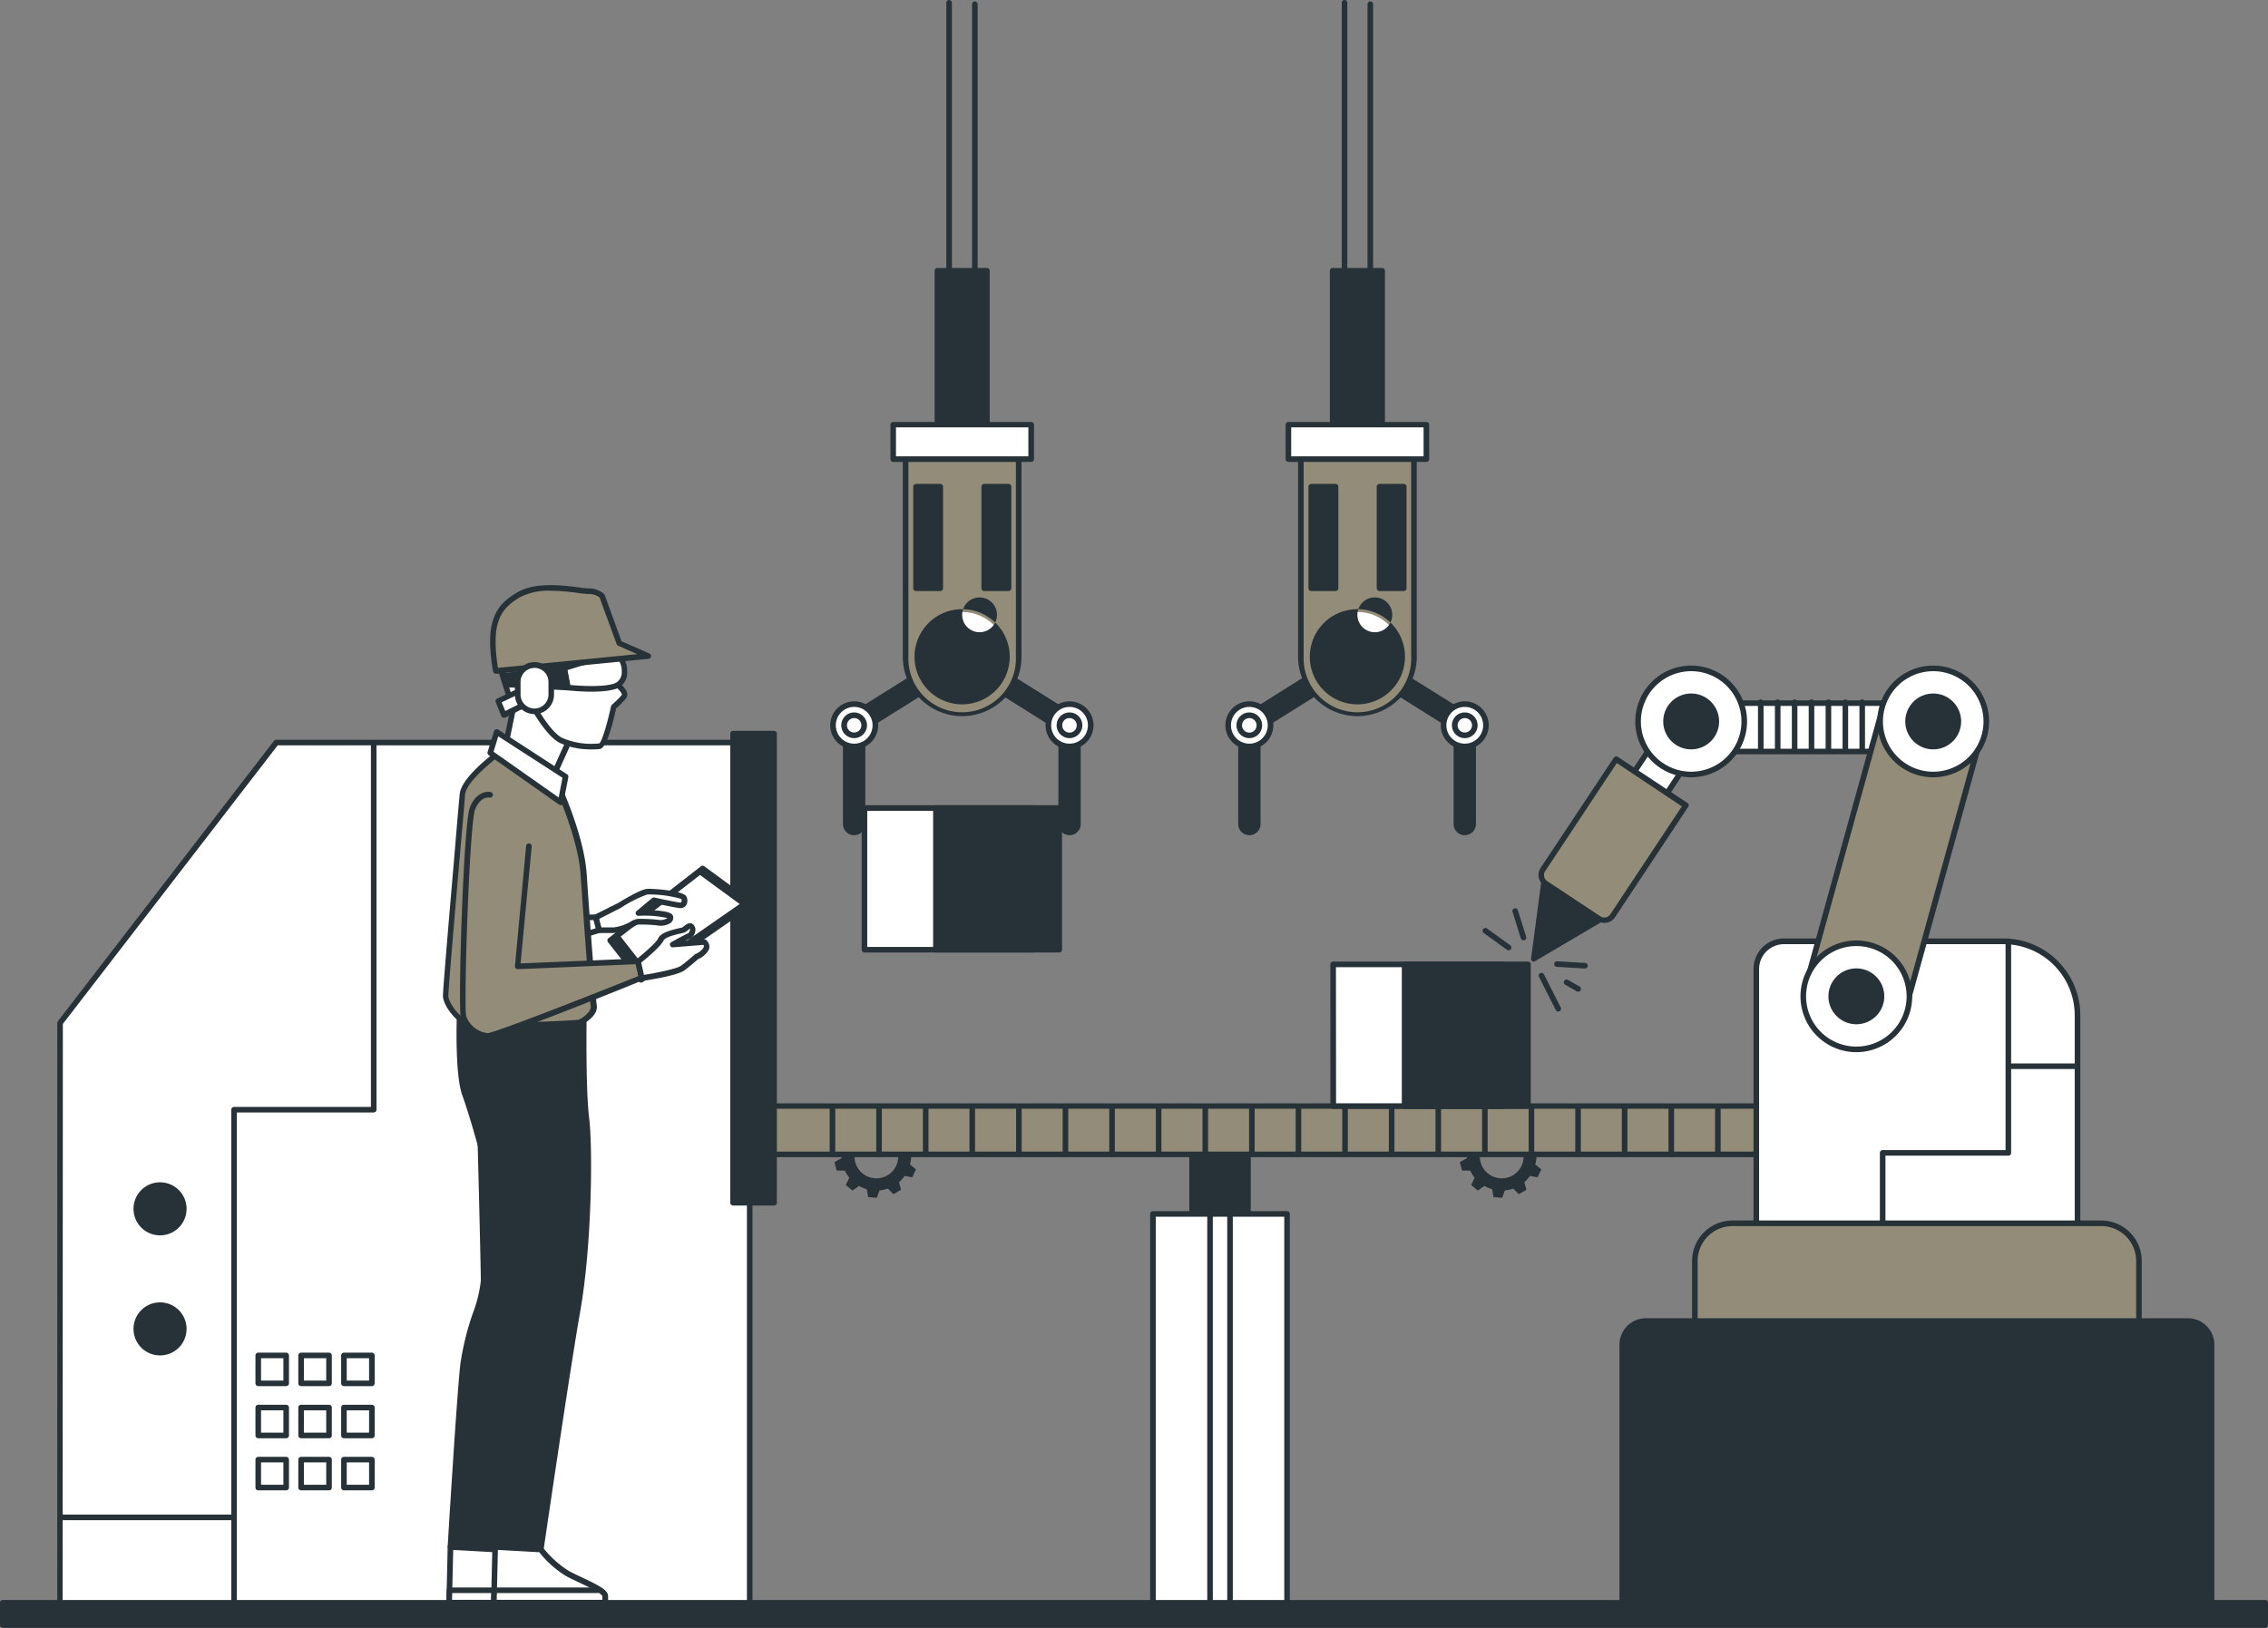 <svg xmlns="http://www.w3.org/2000/svg" width="487.999" height="350.362" viewBox="0 0 487.999 350.362">
  <rect x="0" y="0" width="487.999" height="350.362" fill="#808080" stroke="none"/>
  <g id="zero_three" transform="translate(-53.1 -97.94)">
    <g id="freepik--Machine--inject-2" transform="translate(65.42 255.23)">
      <path id="Path_52477" data-name="Path 52477" d="M219,306.537l1.539-.709-.325-1.851-1.707-.132a7.116,7.116,0,0,0-.853-1.611l.877-1.49-1.334-1.334-1.49.889a7.608,7.608,0,0,0-2.861-1.2l-.433-1.707h-1.875l-.433,1.719a7.752,7.752,0,0,0-1.695.541l-1.346-1.2-1.551,1.082.637,1.659a8.75,8.75,0,0,0-1.082,1.406l-1.767-.18-.649,1.767,1.466,1a8.621,8.621,0,0,0-.1,1.2c0,.18,0,.361,0,.529l-1.539.865.481,1.815h1.755a6.685,6.685,0,0,0,.962,1.526l-.757,1.575,1.442,1.2,1.394-1a7.68,7.68,0,0,0,1.683.709l.288,1.695,1.875.156.565-1.6a6.982,6.982,0,0,0,1.8-.385l1.2,1.2,1.635-.938-.445-1.623a7.945,7.945,0,0,0,1.2-1.37l1.659.3.793-1.707-1.3-1.07A7.692,7.692,0,0,0,219,306.537Zm-2.789,0a4.712,4.712,0,1,1-4.7-4.7A4.712,4.712,0,0,1,216.206,306.537Z" transform="translate(-35.25 -214.947)" fill="#263238"/>
      <path id="Path_52478" data-name="Path 52478" d="M330.933,306.537l1.551-.709-.324-1.851-1.707-.132a7.115,7.115,0,0,0-.853-1.611l.877-1.49-1.334-1.334-1.49.889a7.608,7.608,0,0,0-2.861-1.2l-.433-1.707h-1.875l-.433,1.719a7.752,7.752,0,0,0-1.695.541l-1.346-1.2-1.551,1.082.637,1.659a8.748,8.748,0,0,0-1.082,1.406l-1.767-.18-.649,1.767,1.466,1a8.613,8.613,0,0,0-.1,1.2v.529l-1.539.865.481,1.815h1.755a6.682,6.682,0,0,0,.962,1.526l-.757,1.575,1.442,1.2,1.394-1a7.681,7.681,0,0,0,1.683.709l.288,1.695,1.875.156.565-1.6a6.984,6.984,0,0,0,1.8-.385l1.2,1.2,1.635-.938-.445-1.623a7.943,7.943,0,0,0,1.2-1.37l1.659.3.793-1.707-1.3-1.07A7.114,7.114,0,0,0,330.933,306.537Zm-2.777,0a4.712,4.712,0,1,1-4.7-4.7,4.712,4.712,0,0,1,4.7,4.7Z" transform="translate(-12.64 -214.947)" fill="#263238"/>
      <rect id="Rectangle_4495" data-name="Rectangle 4495" width="12.02" height="60.988" transform="translate(244.18 83.188)" fill="#263238"/>
      <path id="Path_52479" data-name="Path 52479" d="M278.621,359.7H266.6a.6.6,0,0,1-.6-.6v-61a.6.6,0,0,1,.6-.6h12.02a.6.6,0,0,1,.6.6v60.988a.6.6,0,0,1-.6.613ZM267.2,358.5H278.02V298.714H267.2Z" transform="translate(-22.421 -214.925)" fill="#263238"/>
      <rect id="Rectangle_4496" data-name="Rectangle 4496" width="28.823" height="84.33" transform="translate(235.778 103.982)" fill="#fff"/>
      <path id="Path_52480" data-name="Path 52480" d="M288.438,400.378H259.591a.6.6,0,0,1-.6-.6V315.411a.6.6,0,0,1,.6-.6h28.847a.6.6,0,0,1,.6.6v84.33a.6.6,0,0,1-.6.637Zm-28.234-1.2h27.645V316.012H260.2Z" transform="translate(-23.837 -211.429)" fill="#263238"/>
      <rect id="Rectangle_4497" data-name="Rectangle 4497" width="4.291" height="84.33" transform="translate(248.038 103.982)" fill="#fff"/>
      <path id="Path_52481" data-name="Path 52481" d="M274.114,400.378h-4.3a.613.613,0,0,1-.6-.6V315.411a.6.6,0,0,1,.6-.6h4.3a.6.6,0,0,1,.6.6v84.33a.613.613,0,0,1-.6.637Zm-3.7-1.2h3.1V316.012h-3.1Z" transform="translate(-21.773 -211.429)" fill="#263238"/>
      <rect id="Rectangle_4498" data-name="Rectangle 4498" width="301.49" height="10.421" transform="translate(129.392 80.736)" fill="#938c78"/>
      <path id="Path_52482" data-name="Path 52482" d="M472.591,307.087H171.1a.6.6,0,0,1-.6-.6V296.1a.6.6,0,0,1,.6-.6h301.49a.6.6,0,0,1,.6.6v10.421a.6.6,0,0,1-.6.565Zm-300.889-1.2H471.99v-9.219H171.7Z" transform="translate(-41.709 -215.329)" fill="#263238"/>
      <path id="Path_52483" data-name="Path 52483" d="M202.221,306.942a.6.6,0,0,1-.6-.6v-9.76a.6.6,0,1,1,1.2,0v9.76A.6.6,0,0,1,202.221,306.942Z" transform="translate(-35.424 -215.232)" fill="#263238"/>
      <path id="Path_52484" data-name="Path 52484" d="M210.561,306.942a.6.6,0,0,1-.6-.6v-9.76a.613.613,0,0,1,.6-.6.6.6,0,0,1,.6.6v9.76A.6.6,0,0,1,210.561,306.942Z" transform="translate(-33.739 -215.232)" fill="#263238"/>
      <path id="Path_52485" data-name="Path 52485" d="M218.911,306.942a.6.6,0,0,1-.6-.6v-9.76a.6.6,0,0,1,.6-.6.613.613,0,0,1,.6.6v9.76A.6.6,0,0,1,218.911,306.942Z" transform="translate(-32.053 -215.232)" fill="#263238"/>
      <path id="Path_52486" data-name="Path 52486" d="M227.251,306.942a.6.6,0,0,1-.6-.6v-9.76a.6.6,0,0,1,.6-.6.613.613,0,0,1,.6.6v9.76A.6.6,0,0,1,227.251,306.942Z" transform="translate(-30.369 -215.232)" fill="#263238"/>
      <path id="Path_52487" data-name="Path 52487" d="M235.591,306.942a.6.6,0,0,1-.6-.6v-9.76a.6.6,0,0,1,1.2,0v9.76A.6.6,0,0,1,235.591,306.942Z" transform="translate(-28.684 -215.232)" fill="#263238"/>
      <path id="Path_52488" data-name="Path 52488" d="M243.931,306.942a.6.6,0,0,1-.6-.6v-9.76a.6.6,0,1,1,1.2,0v9.76A.6.6,0,0,1,243.931,306.942Z" transform="translate(-27 -215.232)" fill="#263238"/>
      <path id="Path_52489" data-name="Path 52489" d="M252.271,306.942a.6.6,0,0,1-.6-.6v-9.76a.613.613,0,0,1,.6-.6.6.6,0,0,1,.6.6v9.76A.6.6,0,0,1,252.271,306.942Z" transform="translate(-25.315 -215.232)" fill="#263238"/>
      <path id="Path_52490" data-name="Path 52490" d="M260.611,306.942a.6.6,0,0,1-.6-.6v-9.76a.613.613,0,0,1,.6-.6.6.6,0,0,1,.6.6v9.76A.6.6,0,0,1,260.611,306.942Z" transform="translate(-23.631 -215.232)" fill="#263238"/>
      <path id="Path_52491" data-name="Path 52491" d="M268.961,306.942a.6.6,0,0,1-.6-.6v-9.76a.6.6,0,0,1,.6-.6.613.613,0,0,1,.6.6v9.76A.6.6,0,0,1,268.961,306.942Z" transform="translate(-21.944 -215.232)" fill="#263238"/>
      <path id="Path_52492" data-name="Path 52492" d="M277.3,306.942a.6.6,0,0,1-.6-.6v-9.76a.6.6,0,0,1,1.2,0v9.76A.6.6,0,0,1,277.3,306.942Z" transform="translate(-20.26 -215.232)" fill="#263238"/>
      <path id="Path_52493" data-name="Path 52493" d="M285.641,306.942a.6.6,0,0,1-.6-.6v-9.76a.6.6,0,0,1,1.2,0v9.76A.6.6,0,0,1,285.641,306.942Z" transform="translate(-18.576 -215.232)" fill="#263238"/>
      <path id="Path_52494" data-name="Path 52494" d="M293.981,306.942a.6.6,0,0,1-.6-.6v-9.76a.613.613,0,0,1,.6-.6.6.6,0,0,1,.6.6v9.76A.6.6,0,0,1,293.981,306.942Z" transform="translate(-16.891 -215.232)" fill="#263238"/>
      <path id="Path_52495" data-name="Path 52495" d="M302.321,306.942a.6.6,0,0,1-.6-.6v-9.76a.613.613,0,0,1,.6-.6.6.6,0,0,1,.6.6v9.76A.6.6,0,0,1,302.321,306.942Z" transform="translate(-15.207 -215.232)" fill="#263238"/>
      <path id="Path_52496" data-name="Path 52496" d="M310.671,306.942a.6.6,0,0,1-.6-.6v-9.76a.6.6,0,0,1,.6-.6.613.613,0,0,1,.6.6v9.76A.6.6,0,0,1,310.671,306.942Z" transform="translate(-13.52 -215.232)" fill="#263238"/>
      <path id="Path_52497" data-name="Path 52497" d="M319.011,306.942a.6.6,0,0,1-.6-.6v-9.76a.6.6,0,0,1,1.2,0v9.76A.6.6,0,0,1,319.011,306.942Z" transform="translate(-11.836 -215.232)" fill="#263238"/>
      <path id="Path_52498" data-name="Path 52498" d="M327.351,306.942a.6.6,0,0,1-.6-.6v-9.76a.6.6,0,1,1,1.2,0v9.76A.6.6,0,0,1,327.351,306.942Z" transform="translate(-10.152 -215.232)" fill="#263238"/>
      <path id="Path_52499" data-name="Path 52499" d="M335.691,306.942a.6.6,0,0,1-.6-.6v-9.76a.613.613,0,0,1,.6-.6.6.6,0,0,1,.6.6v9.76A.6.6,0,0,1,335.691,306.942Z" transform="translate(-8.467 -215.232)" fill="#263238"/>
      <path id="Path_52500" data-name="Path 52500" d="M344.031,306.942a.6.6,0,0,1-.6-.6v-9.76a.613.613,0,0,1,.6-.6.6.6,0,0,1,.6.6v9.76A.6.6,0,0,1,344.031,306.942Z" transform="translate(-6.783 -215.232)" fill="#263238"/>
      <path id="Path_52501" data-name="Path 52501" d="M352.381,306.942a.6.6,0,0,1-.6-.6v-9.76a.6.6,0,0,1,.6-.6.613.613,0,0,1,.6.6v9.76A.6.6,0,0,1,352.381,306.942Z" transform="translate(-5.096 -215.232)" fill="#263238"/>
      <path id="Path_52502" data-name="Path 52502" d="M360.721,306.942a.6.6,0,0,1-.6-.6v-9.76a.6.6,0,1,1,1.2,0v9.76A.6.6,0,0,1,360.721,306.942Z" transform="translate(-3.412 -215.232)" fill="#263238"/>
      <path id="Path_52503" data-name="Path 52503" d="M212.245,230.9h-101.9L63.85,291.251V416.688h148.4V230.9Z" transform="translate(-63.249 -228.376)" fill="#fff"/>
      <path id="Path_52504" data-name="Path 52504" d="M212.346,417.426H63.951a.6.6,0,0,1-.6-.6V291.352a.613.613,0,0,1,.12-.361l46.5-60.351a.565.565,0,0,1,.469-.24h101.9a.6.6,0,0,1,.6.6V416.789a.6.6,0,0,1-.6.637ZM64.5,416.224H211.745V231.6H110.78L64.552,291.556Z" transform="translate(-63.35 -228.477)" fill="#263238"/>
      <rect id="Rectangle_4499" data-name="Rectangle 4499" width="8.81" height="100.965" transform="translate(145.414 0.601)" fill="#263238"/>
      <path id="Path_52505" data-name="Path 52505" d="M193.253,330.967h-8.822a.6.6,0,0,1-.6-.6V229.4a.613.613,0,0,1,.6-.6h8.822a.613.613,0,0,1,.6.6V330.366A.6.6,0,0,1,193.253,330.967Zm-8.221-1.2h7.62V230h-7.62Z" transform="translate(-39.017 -228.8)" fill="#263238"/>
      <circle id="Ellipse_1177" data-name="Ellipse 1177" cx="5.108" cy="5.108" r="5.108" transform="translate(17.008 97.768)" fill="#263238"/>
      <path id="Path_52506" data-name="Path 52506" d="M82.709,321.059a5.709,5.709,0,1,1,5.709-5.709,5.709,5.709,0,0,1-5.709,5.709Zm0-10.217a4.507,4.507,0,1,0,4.507,4.507A4.507,4.507,0,0,0,82.709,310.842Z" transform="translate(-60.593 -212.473)" fill="#263238"/>
      <circle id="Ellipse_1178" data-name="Ellipse 1178" cx="5.108" cy="5.108" r="5.108" transform="translate(17.008 123.61)" fill="#263238"/>
      <path id="Path_52507" data-name="Path 52507" d="M82.709,342.559a5.709,5.709,0,1,1,5.709-5.709,5.709,5.709,0,0,1-5.709,5.709Zm0-10.217a4.507,4.507,0,1,0,4.507,4.507,4.507,4.507,0,0,0-4.507-4.507Z" transform="translate(-60.593 -208.131)" fill="#263238"/>
      <path id="Path_52508" data-name="Path 52508" d="M95.1,416.945a.6.6,0,0,1-.6-.6V309.97a.6.6,0,0,1,.6-.6h29.448V231.241a.6.6,0,0,1,1.2,0V309.97a.6.6,0,0,1-.6.6H95.7V416.344A.6.6,0,0,1,95.1,416.945Z" transform="translate(-57.059 -228.428)" fill="#263238"/>
      <path id="Path_52509" data-name="Path 52509" d="M101.014,370.342H64.041a.6.6,0,1,1,0-1.2h36.973a.6.6,0,1,1,0,1.2Z" transform="translate(-63.332 -200.456)" fill="#263238"/>
      <rect id="Rectangle_4500" data-name="Rectangle 4500" width="6.01" height="6.01" transform="translate(43.247 134.428)" fill="#fff"/>
      <path id="Path_52510" data-name="Path 52510" d="M105.441,347.352h-6.01a.613.613,0,0,1-.6-.6v-6.01a.6.6,0,0,1,.6-.6h6.01a.6.6,0,0,1,.6.6v6.01A.6.6,0,0,1,105.441,347.352Zm-5.409-1.2h4.808v-4.808h-4.808Z" transform="translate(-56.184 -206.313)" fill="#263238"/>
      <rect id="Rectangle_4501" data-name="Rectangle 4501" width="6.01" height="6.01" transform="translate(52.466 134.428)" fill="#fff"/>
      <path id="Path_52511" data-name="Path 52511" d="M113.111,347.352H107.1a.6.6,0,0,1-.6-.6v-6.01a.6.6,0,0,1,.6-.6h6.01a.6.6,0,0,1,.6.6v6.01A.6.6,0,0,1,113.111,347.352Zm-5.409-1.2h4.808v-4.808H107.7Z" transform="translate(-54.635 -206.313)" fill="#263238"/>
      <rect id="Rectangle_4502" data-name="Rectangle 4502" width="6.01" height="6.01" transform="translate(61.685 134.428)" fill="#fff"/>
      <path id="Path_52512" data-name="Path 52512" d="M120.781,347.352h-6.01a.6.6,0,0,1-.6-.6v-6.01a.6.6,0,0,1,.6-.6h6.01a.6.6,0,0,1,.6.6v6.01a.613.613,0,0,1-.6.6Zm-5.409-1.2h4.808v-4.808h-4.808Z" transform="translate(-53.086 -206.313)" fill="#263238"/>
      <rect id="Rectangle_4503" data-name="Rectangle 4503" width="6.01" height="6.01" transform="translate(43.247 145.643)" fill="#fff"/>
      <path id="Path_52513" data-name="Path 52513" d="M105.441,356.682h-6.01a.6.6,0,0,1-.6-.6v-6.01a.6.6,0,0,1,.6-.6h6.01a.6.6,0,0,1,.6.6v6.01A.6.6,0,0,1,105.441,356.682Zm-5.409-1.2h4.808v-4.808h-4.808Z" transform="translate(-56.184 -204.428)" fill="#263238"/>
      <rect id="Rectangle_4504" data-name="Rectangle 4504" width="6.01" height="6.01" transform="translate(52.466 145.643)" fill="#fff"/>
      <path id="Path_52514" data-name="Path 52514" d="M113.111,356.682H107.1a.6.6,0,0,1-.6-.6v-6.01a.6.6,0,0,1,.6-.6h6.01a.6.6,0,0,1,.6.6v6.01A.6.6,0,0,1,113.111,356.682Zm-5.409-1.2h4.808v-4.808H107.7Z" transform="translate(-54.635 -204.428)" fill="#263238"/>
      <rect id="Rectangle_4505" data-name="Rectangle 4505" width="6.01" height="6.01" transform="translate(61.685 145.643)" fill="#fff"/>
      <path id="Path_52515" data-name="Path 52515" d="M120.781,356.682h-6.01a.6.6,0,0,1-.6-.6v-6.01a.6.6,0,0,1,.6-.6h6.01a.6.6,0,0,1,.6.6v6.01A.6.6,0,0,1,120.781,356.682Zm-5.409-1.2h4.808v-4.808h-4.808Z" transform="translate(-53.086 -204.428)" fill="#263238"/>
      <rect id="Rectangle_4506" data-name="Rectangle 4506" width="6.01" height="6.01" transform="translate(43.247 156.857)" fill="#fff"/>
      <path id="Path_52516" data-name="Path 52516" d="M105.441,366.012h-6.01a.6.6,0,0,1-.6-.6V359.4a.613.613,0,0,1,.6-.6h6.01a.6.6,0,0,1,.6.6v6.01A.6.6,0,0,1,105.441,366.012Zm-5.409-1.2h4.808V360h-4.808Z" transform="translate(-56.184 -202.544)" fill="#263238"/>
      <rect id="Rectangle_4507" data-name="Rectangle 4507" width="6.01" height="6.01" transform="translate(52.466 156.857)" fill="#fff"/>
      <path id="Path_52517" data-name="Path 52517" d="M113.111,366.012H107.1a.6.6,0,0,1-.6-.6V359.4a.6.6,0,0,1,.6-.6h6.01a.6.6,0,0,1,.6.6v6.01A.6.6,0,0,1,113.111,366.012Zm-5.409-1.2h4.808V360H107.7Z" transform="translate(-54.635 -202.544)" fill="#263238"/>
      <rect id="Rectangle_4508" data-name="Rectangle 4508" width="6.01" height="6.01" transform="translate(61.685 156.857)" fill="#fff"/>
      <path id="Path_52518" data-name="Path 52518" d="M120.781,366.012h-6.01a.6.6,0,0,1-.6-.6V359.4a.6.6,0,0,1,.6-.6h6.01a.613.613,0,0,1,.6.6v6.01A.6.6,0,0,1,120.781,366.012Zm-5.409-1.2h4.808V360h-4.808Z" transform="translate(-53.086 -202.544)" fill="#263238"/>
    </g>
    <g id="freepik--Character--inject-2" transform="translate(148.404 223.873)">
      <path id="Path_52519" data-name="Path 52519" d="M143.582,375.489a22.405,22.405,0,0,0,5.709,5.168c2.993,1.635,8.161,3.534,8.161,4.892v1.37H133.51l.276-12.02Z" transform="translate(-132.164 -167.936)" fill="#fff"/>
      <path id="Path_52520" data-name="Path 52520" d="M157.554,387.622H133.611a.613.613,0,0,1-.6-.625l.276-12.02a.577.577,0,0,1,.192-.421.553.553,0,0,1,.445-.156l9.8.541a.649.649,0,0,1,.445.228,21.876,21.876,0,0,0,5.517,5.012c.841.457,1.887.95,2.9,1.43,3.462,1.635,5.577,2.7,5.577,3.991v1.37a.6.6,0,0,1-.6.649Zm-23.33-1.2h22.729v-.769c-.1-.637-3.221-2.115-4.892-2.909-1.022-.481-2.079-.986-2.957-1.454a22.14,22.14,0,0,1-5.721-5.108l-8.907-.5Z" transform="translate(-132.265 -168.038)" fill="#263238"/>
      <path id="Path_52521" data-name="Path 52521" d="M133.51,385.346h23.943v-1.37c0-.385-.433-.829-1.118-1.286H133.57Z" transform="translate(-132.164 -166.363)" fill="#fff"/>
      <path id="Path_52522" data-name="Path 52522" d="M157.554,386.048H133.611a.613.613,0,0,1-.6-.625l.06-2.656a.6.6,0,0,1,.6-.577h22.765a.649.649,0,0,1,.337.1c.649.445,1.382,1.046,1.382,1.791v1.37A.6.6,0,0,1,157.554,386.048Zm-23.33-1.2h22.729v-.769s0-.216-.709-.685H134.26Z" transform="translate(-132.265 -166.464)" fill="#263238"/>
      <path id="Path_52523" data-name="Path 52523" d="M140.062,299.785s.805,30.842.805,34.448-3.606,10.818-4.411,18.03S133.74,391.5,133.74,391.5h9.616s6.719-32.814,10.325-47.646,6.01-50.879,6.01-50.879H141.264Z" transform="translate(-132.117 -184.483)" fill="#263238"/>
      <path id="Path_52524" data-name="Path 52524" d="M143.457,392.2h-9.616a.613.613,0,0,1-.6-.637c0-.325,1.923-32.117,2.716-39.256a58.643,58.643,0,0,1,2.729-11.106,28.008,28.008,0,0,0,1.683-6.863c0-3.606-.793-34.124-.805-34.436a.409.409,0,0,1,0-.12l1.2-6.815a.589.589,0,0,1,.589-.493H159.78a.625.625,0,0,1,.445.192.6.6,0,0,1,.156.445c0,.361-2.4,36.287-6.01,50.987s-10.253,47.285-10.325,47.622A.6.6,0,0,1,143.457,392.2Zm-8.979-1.2h8.486c.853-4.123,6.911-33.5,10.241-47.189s5.6-45.23,6.01-50.134H141.87l-1.106,6.25c0,1.539.805,30.915.805,34.412a28.391,28.391,0,0,1-1.743,7.212,57.236,57.236,0,0,0-2.668,10.818C136.425,358.987,134.755,386.44,134.478,391Z" transform="translate(-132.218 -184.584)" fill="#263238"/>
      <path id="Path_52525" data-name="Path 52525" d="M135.414,279s-.541,13.33,1.094,17.957,4.075,13.606,4.075,13.606,2.993,22.309,2.993,25.854-3.534,12.789-3.534,20.133,2.993,37.826,2.993,37.826l9.8.541s5.445-37.549,7.885-51.432,2.728-34.857,1.911-41.36-.541-22.585-.541-22.585Z" transform="translate(-131.797 -187.305)" fill="#263238"/>
      <path id="Path_52526" data-name="Path 52526" d="M152.932,395.57h0l-9.8-.553a.6.6,0,0,1-.565-.541c-.12-1.2-2.993-30.578-2.993-37.874,0-4.411,1.2-9.5,2.26-13.582a35.756,35.756,0,0,0,1.274-6.551c0-3.462-2.957-25.554-2.981-25.77,0,0-2.4-8.943-4.063-13.486s-1.2-17.633-1.118-18.186a.577.577,0,0,1,.613-.577l26.672.541a.625.625,0,0,1,.589.613c0,.156-.264,16.082.541,22.5.769,6.178.625,27.152-1.911,41.54-2.4,13.714-7.837,51.036-7.9,51.408a.589.589,0,0,1-.625.517Zm-9.243-1.719,8.726.481c.685-4.676,5.553-38.078,7.813-50.891,2.524-14.279,2.668-35.073,1.9-41.191-.733-5.854-.6-19.051-.553-22.068l-25.482-.517c-.072,2.62-.3,13.222,1.082,17.152,1.623,4.592,4.063,13.546,4.087,13.642.144.986,3.017,22.465,3.017,26.011a35.662,35.662,0,0,1-1.31,6.839c-.986,4.027-2.224,9.027-2.224,13.294,0,6.707,2.548,33.222,2.945,37.249Z" transform="translate(-131.897 -187.416)" fill="#263238"/>
      <path id="Path_52527" data-name="Path 52527" d="M168.965,277.405l-6.635-8.474,19.9-15.481,10.313,7.56Z" transform="translate(-126.343 -192.465)" fill="#263238"/>
      <path id="Path_52528" data-name="Path 52528" d="M169.066,278.106a.6.6,0,0,1-.481-.228l-6.623-8.474a.613.613,0,0,1-.132-.445.637.637,0,0,1,.228-.4l19.9-15.481a.589.589,0,0,1,.721,0l10.325,7.56a.6.6,0,0,1,0,.974L169.415,278.01a.565.565,0,0,1-.349.1Zm-5.83-8.967,6.01,7.548,22.429-15.626-9.267-6.791Z" transform="translate(-126.445 -192.565)" fill="#263238"/>
      <path id="Path_52529" data-name="Path 52529" d="M169.68,275.336l-5.83-7.44,17.489-13.606,9.063,6.647Z" transform="translate(-126.036 -192.296)" fill="#fff"/>
      <path id="Path_52530" data-name="Path 52530" d="M169.721,275.685a.3.3,0,0,1-.228-.108l-5.83-7.452a.288.288,0,0,1,0-.216.312.312,0,0,1,.108-.2L181.26,254.11a.313.313,0,0,1,.361,0l9.063,6.635a.277.277,0,0,1,.12.252.3.3,0,0,1-.12.24l-20.722,14.424A.336.336,0,0,1,169.721,275.685Zm-5.4-7.693,5.469,6.983,20.133-14-8.534-6.25Z" transform="translate(-126.078 -192.344)" fill="#263238"/>
      <path id="Path_52531" data-name="Path 52531" d="M164.866,260.552s4.423-2.764,5.9-2.957,7.56.553,7.921,1.3,0,1.659-.733,1.659-5.709-1.106-5.709-1.106l-3.317,2.765s6.815-.192,6.815.914-1.839,1.286-2.765,1.106a36.451,36.451,0,0,0-4.243-.18c-.553,0-3.125,1.839-5.156,1.839h-3.125l-.745-2.765Z" transform="translate(-126.872 -191.634)" fill="#fff"/>
      <path id="Path_52532" data-name="Path 52532" d="M163.691,266.6h-3.125a.6.6,0,0,1-.589-.445l-.733-2.764a.613.613,0,0,1,.313-.7l5.132-2.56c.565-.361,4.579-2.825,6.118-3.017,1-.12,7.9.337,8.534,1.611a1.923,1.923,0,0,1,0,1.839,1.43,1.43,0,0,1-1.2.685c-.7,0-4.3-.769-5.553-1.046l-1.791,1.49c2.043,0,4.724.18,5.445.877a.914.914,0,0,1,.288.661,1.467,1.467,0,0,1-.565,1.2,3.966,3.966,0,0,1-2.921.529,30.665,30.665,0,0,0-4.123-.168,7.307,7.307,0,0,0-.9.433,10.361,10.361,0,0,1-4.327,1.37Zm-2.668-1.2h2.668a9.689,9.689,0,0,0,3.714-1.274,3.691,3.691,0,0,1,1.442-.565,33.258,33.258,0,0,1,4.363.192,2.825,2.825,0,0,0,1.911-.276.265.265,0,0,0,.1-.108,22.166,22.166,0,0,0-6.166-.457.6.6,0,0,1-.577-.385.577.577,0,0,1,.18-.673l3.317-2.764a.565.565,0,0,1,.517-.12c2.4.529,5.144,1.082,5.577,1.082a.2.2,0,0,0,.192-.12.7.7,0,0,0,0-.661,25.013,25.013,0,0,0-7.32-.962,25.868,25.868,0,0,0-5.649,2.861h0l-4.724,2.4ZM164.965,260.587Z" transform="translate(-126.97 -191.729)" fill="#263238"/>
      <path id="Path_52533" data-name="Path 52533" d="M162.323,264.955l-11.8,3.69.553-6.455h10.505Z" transform="translate(-128.728 -190.7)" fill="#fff"/>
      <path id="Path_52534" data-name="Path 52534" d="M150.62,269.347a.613.613,0,0,1-.373-.132.6.6,0,0,1-.216-.529l.553-6.443a.589.589,0,0,1,.589-.553h10.505a.6.6,0,0,1,.589.445L163,264.9a.6.6,0,0,1-.409.733L150.8,269.274Zm1.106-6.455L151.3,267.9l10.385-3.245-.469-1.767Z" transform="translate(-128.828 -190.801)" fill="#263238"/>
      <path id="Path_52535" data-name="Path 52535" d="M157.13,240.286s4.892,10.613,5.445,18.775,1.9,26.672,2.176,28.294-2.176,3.269-2.993,3.546-20.95,1.082-23.4.541-5.445-4.351-5.445-6.262,3.269-39.449,3.534-43.271,9.207-9.988,9.207-9.988Z" transform="translate(-132.285 -196.814)" fill="#938c78"/>
      <path id="Path_52536" data-name="Path 52536" d="M143.112,292.322a35.059,35.059,0,0,1-4.808-.192c-2.741-.613-5.914-4.664-5.914-6.851,0-1.2,1.322-16.828,2.4-29.388.565-6.731,1.058-12.549,1.2-13.919.288-3.979,8.522-9.784,9.459-10.433a.6.6,0,0,1,.7,0l11.479,8.354a.5.5,0,0,1,.192.228c.2.445,4.952,10.818,5.505,18.991.565,8.57,1.9,26.66,2.164,28.234.361,2.164-2.608,3.942-3.4,4.207S149.867,292.322,143.112,292.322Zm2.632-59.546c-2.62,1.863-8.414,6.527-8.594,9.279-.1,1.382-.589,7.212-1.2,13.943-1.01,11.851-2.4,28.09-2.4,29.28,0,1.551,2.68,5.168,4.976,5.673s21.852-.24,23.1-.529c.721-.24,2.753-1.707,2.56-2.861-.276-1.671-1.611-19.881-2.176-28.366-.5-7.452-4.808-17.14-5.325-18.414Z" transform="translate(-132.39 -196.913)" fill="#263238"/>
      <path id="Path_52537" data-name="Path 52537" d="M142.47,217.458l2.993,9.447-1.743,8.45,9.447,7.957,4.471-9.94-.252-18.4Z" transform="translate(-130.354 -200.237)" fill="#fff"/>
      <path id="Path_52538" data-name="Path 52538" d="M153.268,244.014a.625.625,0,0,1-.385-.132l-9.459-7.957a.6.6,0,0,1-.192-.589l1.707-8.294-2.933-9.3a.553.553,0,0,1,.06-.493.6.6,0,0,1,.409-.288l14.916-2.476a.589.589,0,0,1,.7.577l.252,18.4a.589.589,0,0,1,0,.252l-4.483,9.952a.577.577,0,0,1-.409.337Zm-8.786-8.786,8.558,7.212,4.1-9.1-.24-17.561-13.546,2.26,2.777,8.786a.517.517,0,0,1,0,.3Z" transform="translate(-130.455 -200.338)" fill="#263238"/>
      <path id="Path_52539" data-name="Path 52539" d="M147.981,221.18l-5.721,2.728,1.25,2.981,5.469-2.728Z" transform="translate(-130.397 -198.983)" fill="#fff"/>
      <path id="Path_52540" data-name="Path 52540" d="M143.6,227.586a.566.566,0,0,1-.2,0,.613.613,0,0,1-.349-.325l-1.2-2.993a.6.6,0,0,1,.3-.769l5.721-2.741a.637.637,0,0,1,.493,0,.649.649,0,0,1,.337.373l1,2.981a.6.6,0,0,1-.312.721l-5.469,2.741a.505.505,0,0,1-.313.012Zm-.469-3.281.769,1.863,4.435-2.224-.613-1.839Z" transform="translate(-130.489 -199.078)" fill="#263238"/>
      <path id="Path_52541" data-name="Path 52541" d="M164.931,215.59l1.2,5.469s2.74,2,1.983,2.981a17.536,17.536,0,0,1-2.236,2.248s-1.743,8.2-2.981,8.414a15.95,15.95,0,0,1-8.414-1.2c-2.741-1.49-5.721-6.959-5.721-6.959l-.5-9.7Z" transform="translate(-129.185 -200.112)" fill="#fff"/>
      <path id="Path_52542" data-name="Path 52542" d="M161.272,235.554a15.625,15.625,0,0,1-6.947-1.442c-2.861-1.551-5.842-6.971-6.01-7.212a.469.469,0,0,1-.072-.252l-.493-9.7a.589.589,0,0,1,.553-.625l16.659-1.2a.6.6,0,0,1,.625.469l1.2,5.253c.577.445,2,1.635,2.164,2.716a1.262,1.262,0,0,1-.24.974,17.355,17.355,0,0,1-2.164,2.212c-.841,3.87-2.091,8.414-3.414,8.714A10.47,10.47,0,0,1,161.272,235.554Zm-11.791-9.1c.445.793,3.077,5.337,5.421,6.611a15.818,15.818,0,0,0,8.041,1.2c.553-.385,1.767-4.447,2.512-7.993a.685.685,0,0,1,.2-.337,16.4,16.4,0,0,0,2.152-2.139c-.084-.613-1.2-1.623-1.863-2.128a.661.661,0,0,1-.24-.361l-1.13-4.964-15.553,1.2Z" transform="translate(-129.288 -200.207)" fill="#263238"/>
      <path id="Path_52543" data-name="Path 52543" d="M154.09,218.069l.769,4.159s8.342.926,10.818-.613,1.082-5.709,0-6.322S154.09,218.069,154.09,218.069Z" transform="translate(-128.007 -200.187)" fill="#fff"/>
      <path id="Path_52544" data-name="Path 52544" d="M160.086,223.214a51.135,51.135,0,0,1-5.156-.288.6.6,0,0,1-.529-.493l-.769-4.159a.6.6,0,0,1,.409-.685c4.015-1.3,10.914-3.378,12.02-2.728a5.18,5.18,0,0,1,1.683,3.93,3.762,3.762,0,0,1-1.647,3.474C164.894,223,162.358,223.214,160.086,223.214Zm-4.579-1.442c2.548.252,8.209.529,9.976-.565a2.656,2.656,0,0,0,1.094-2.4,4.243,4.243,0,0,0-1.082-2.909c-.745-.2-5.878,1.2-10.589,2.668Z" transform="translate(-128.102 -200.284)" fill="#263238"/>
      <path id="Path_52545" data-name="Path 52545" d="M141.954,221.07l32.826-3.233-6.2-2.728-3.738-10.193a4.315,4.315,0,0,0-2.981-1c-1.983,0-10.193-2-14.916.745S140.212,210.877,141.954,221.07Z" transform="translate(-130.584 -202.611)" fill="#938c78"/>
      <path id="Path_52546" data-name="Path 52546" d="M142.055,221.773a.589.589,0,0,1-.589-.493c-1.827-10.7.445-14.243,5.265-17.032,3.87-2.248,9.724-1.49,13.222-1.046a19.886,19.886,0,0,0,2,.216,4.988,4.988,0,0,1,3.414,1.2.5.5,0,0,1,.132.216l3.606,9.952,6.01,2.644a.6.6,0,0,1-.18,1.142L142.1,221.809Zm11.839-17.849a13.4,13.4,0,0,0-6.563,1.358c-4.375,2.536-6.322,5.613-4.808,15.241l29.977-2.957-4.111-1.815a.529.529,0,0,1-.325-.337l-3.678-10.048a3.954,3.954,0,0,0-2.476-.745,20.862,20.862,0,0,1-2.152-.216,44.474,44.474,0,0,0-5.866-.481Z" transform="translate(-130.684 -202.713)" fill="#263238"/>
      <path id="Path_52547" data-name="Path 52547" d="M157.036,221.749l-13.113-.613-.613-1.851,12.957-1.695Z" transform="translate(-130.185 -199.708)" fill="#263238"/>
      <path id="Path_52548" data-name="Path 52548" d="M157.143,222.452h0l-13.137-.661a.6.6,0,0,1-.541-.409l-.625-1.851a.6.6,0,0,1,0-.517.625.625,0,0,1,.433-.276l12.993-1.647a.589.589,0,0,1,.661.493l.781,4.159a.637.637,0,0,1-.144.5A.589.589,0,0,1,157.143,222.452Zm-12.669-1.791,11.948.553-.529-2.861-11.647,1.539Z" transform="translate(-130.291 -199.81)" fill="#263238"/>
      <path id="Path_52549" data-name="Path 52549" d="M149.386,226.988h0a3.606,3.606,0,0,1-3.606-3.606v-2.777A3.606,3.606,0,0,1,149.386,217h0a3.606,3.606,0,0,1,3.606,3.606v2.728a3.606,3.606,0,0,1-3.606,3.654Z" transform="translate(-129.686 -199.827)" fill="#fff"/>
      <path id="Path_52550" data-name="Path 52550" d="M149.487,227.69a4.207,4.207,0,0,1-4.207-4.207v-2.777a4.207,4.207,0,0,1,8.414,0v2.728a4.207,4.207,0,0,1-4.207,4.255Zm0-9.94a3,3,0,0,0-3,3v2.728a3,3,0,0,0,6.01,0v-2.777a3,3,0,0,0-3-2.957Z" transform="translate(-129.787 -199.928)" fill="#263238"/>
      <path id="Path_52551" data-name="Path 52551" d="M142.252,229.01l14.82,9.568-1.082,5.565L140.87,233.493Z" transform="translate(-130.677 -197.401)" fill="#fff"/>
      <path id="Path_52552" data-name="Path 52552" d="M156.093,244.844a.553.553,0,0,1-.349-.12l-15.121-10.637a.589.589,0,0,1-.228-.673l1.382-4.471a.673.673,0,0,1,.373-.4.625.625,0,0,1,.529.06l14.82,9.616a.625.625,0,0,1,.264.625l-1.082,5.553a.6.6,0,0,1-.361.445.782.782,0,0,1-.228,0Zm-14.424-11.491,14.015,9.856.817-4.243-13.811-8.919Z" transform="translate(-130.779 -197.502)" fill="#263238"/>
      <path id="Path_52553" data-name="Path 52553" d="M141.812,240.245s-2.4-.541-3.81,2.993-2.4,42.718-1.9,44.894a6.154,6.154,0,0,0,5.168,4.087c1.911,0,33.2-12.525,33.2-12.525l-.817-3.534L147.8,277.254l2.4-25.854" transform="translate(-131.667 -195.138)" fill="#938c78"/>
      <path id="Path_52554" data-name="Path 52554" d="M141.376,292.943a6.743,6.743,0,0,1-5.745-4.543c-.661-2.62.565-41.72,1.923-45.254,1.2-3.185,3.474-3.606,4.5-3.366a.6.6,0,0,1,.457.721.613.613,0,0,1-.709.457c-.1,0-1.983-.337-3.125,2.62-1.2,3.233-2.488,42.069-1.887,44.473a5.565,5.565,0,0,0,4.592,3.606c1.454-.06,20.049-7.308,32.453-12.284l-.589-2.548-25.349,1.07a.613.613,0,0,1-.469-.192.565.565,0,0,1-.156-.469l2.4-25.854a.613.613,0,0,1,.661-.541.6.6,0,0,1,.541.661l-2.4,25.157,25.157-1.058a.625.625,0,0,1,.613.469l.817,3.534a.625.625,0,0,1-.361.7C169.551,282.449,143.324,292.943,141.376,292.943Z" transform="translate(-131.773 -195.238)" fill="#263238"/>
      <path id="Path_52555" data-name="Path 52555" d="M167.32,271.406s4.315-3.45,4.868-4.736,4.243-1.851,4.808-2.031,1.286-1.286,1.839-.733,0,1.839-.553,2.019-3.5,1.851-3.5,1.851l6.815-.553a1.2,1.2,0,0,1,.373,1.466c-.373.926-2.031,1.659-2.031,1.659s-1.466,1.3-2.945,2.4-8.846,2.188-8.846,2.188Z" transform="translate(-125.335 -190.384)" fill="#fff"/>
      <path id="Path_52556" data-name="Path 52556" d="M168.238,275.643a.6.6,0,0,1-.589-.457l-.817-3.546a.613.613,0,0,1,.216-.6c1.623-1.3,4.339-3.666,4.688-4.507.529-1.2,2.668-1.791,4.628-2.236l.529-.12a2.857,2.857,0,0,0,.421-.3c.421-.336,1.286-1.046,2.043-.3a1.635,1.635,0,0,1,.337,1.551,2.007,2.007,0,0,1-1.13,1.478,4.637,4.637,0,0,0-.913.445l3.991-.325a.589.589,0,0,1,.409.12,1.839,1.839,0,0,1,.565,2.176,4.736,4.736,0,0,1-2.248,1.947c-.312.264-1.611,1.382-2.921,2.4-1.551,1.2-8.354,2.188-9.123,2.308Zm-.144-3.906.6,2.632c2.837-.445,7.1-1.31,8.029-2,1.442-1.082,2.9-2.4,2.909-2.4a.42.42,0,0,1,.156-.1,3.787,3.787,0,0,0,1.707-1.334.637.637,0,0,0,0-.625l-6.539.529a.6.6,0,0,1-.349-1.13c.5-.276,3.029-1.695,3.606-1.887a1.118,1.118,0,0,0,.361-.685.493.493,0,0,0,0-.349,3.423,3.423,0,0,1-.433.373,2.994,2.994,0,0,1-.793.517l-.661.156c-.853.192-3.438.769-3.774,1.539C172.325,268.239,169.236,270.811,168.094,271.737Z" transform="translate(-125.436 -190.487)" fill="#263238"/>
      <path id="Path_52557" data-name="Path 52557" d="M151.582,375.489a22.4,22.4,0,0,0,5.709,5.168c2.993,1.635,8.161,3.534,8.161,4.892v1.37H141.51l.276-12.02Z" transform="translate(-130.548 -167.936)" fill="#fff"/>
      <path id="Path_52558" data-name="Path 52558" d="M165.554,387.622H141.611a.613.613,0,0,1-.6-.625l.276-12.02a.577.577,0,0,1,.192-.421.553.553,0,0,1,.445-.156l9.8.541a.649.649,0,0,1,.445.228,21.876,21.876,0,0,0,5.517,5.012c.841.457,1.887.95,2.9,1.43,3.462,1.635,5.577,2.7,5.577,3.991v1.37a.6.6,0,0,1-.6.649Zm-23.33-1.2h22.729v-.769c-.1-.637-3.221-2.115-4.892-2.909-1.022-.481-2.079-.986-2.957-1.454a22.141,22.141,0,0,1-5.721-5.108l-8.907-.5Z" transform="translate(-130.649 -168.038)" fill="#263238"/>
      <path id="Path_52559" data-name="Path 52559" d="M141.51,385.346h23.943v-1.37c0-.385-.433-.829-1.118-1.286H141.57Z" transform="translate(-130.548 -166.363)" fill="#fff"/>
      <path id="Path_52560" data-name="Path 52560" d="M165.554,386.048H141.611a.613.613,0,0,1-.6-.625l.06-2.656a.6.6,0,0,1,.6-.577h22.765a.649.649,0,0,1,.337.1c.649.445,1.382,1.046,1.382,1.791v1.37A.6.6,0,0,1,165.554,386.048Zm-23.33-1.2h22.729v-.769s0-.216-.709-.685H142.26Z" transform="translate(-130.649 -166.464)" fill="#263238"/>
    </g>
    <g id="freepik--Box--inject-2" transform="translate(339.349 304.895)">
      <rect id="Rectangle_4509" data-name="Rectangle 4509" width="36.323" height="30.506" transform="translate(0.601 0.601)" fill="#fff"/>
      <path id="Path_52561" data-name="Path 52561" d="M328.211,301.816h-36.36a.6.6,0,0,1-.6-.6V270.721a.6.6,0,0,1,.6-.6h36.36a.6.6,0,0,1,.6.6v30.506A.6.6,0,0,1,328.211,301.816Zm-35.735-1.2H327.61V271.322H292.452Z" transform="translate(-291.25 -270.12)" fill="#263238"/>
      <rect id="Rectangle_4510" data-name="Rectangle 4510" width="26.551" height="30.506" transform="translate(15.974 0.601)" fill="#263238"/>
      <path id="Path_52562" data-name="Path 52562" d="M331.192,301.816H304.641a.6.6,0,0,1-.6-.6V270.721a.6.6,0,0,1,.6-.6h26.551a.6.6,0,0,1,.6.6v30.506A.6.6,0,0,1,331.192,301.816Zm-25.95-1.2h25.349V271.322h-25.4Z" transform="translate(-288.667 -270.12)" fill="#263238"/>
    </g>
    <g id="freepik--robotic-arm-3--inject-2" transform="translate(372.107 241.191)">
      <path id="Path_52563" data-name="Path 52563" d="M373.45,266.48h47.237a15.926,15.926,0,0,1,15.926,15.926v61H367.5V272.49a6.01,6.01,0,0,1,5.95-6.01Z" transform="translate(-308.608 -207.151)" fill="#fff"/>
      <path id="Path_52564" data-name="Path 52564" d="M436.714,344.132H367.6a.6.6,0,0,1-.6-.6v-71a6.563,6.563,0,0,1,6.551-6.551h47.237a16.551,16.551,0,0,1,16.527,16.527v61a.6.6,0,0,1-.6.625Zm-68.512-1.2h67.911V282.507a15.337,15.337,0,0,0-15.325-15.3H373.551a5.361,5.361,0,0,0-5.349,5.349Z" transform="translate(-308.709 -207.252)" fill="#263238"/>
      <path id="Path_52565" data-name="Path 52565" d="M364.613,317h79.33a8.113,8.113,0,0,1,8.113,8.113v14.724H356.5V325.089A8.113,8.113,0,0,1,364.613,317Z" transform="translate(-310.83 -196.947)" fill="#938c78"/>
      <path id="Path_52566" data-name="Path 52566" d="M452.157,340.519H356.6a.6.6,0,0,1-.6-.6V325.194a8.726,8.726,0,0,1,8.714-8.714h79.33a8.726,8.726,0,0,1,8.714,8.714v14.748A.6.6,0,0,1,452.157,340.519Zm-94.955-1.2h94.355V325.194a7.512,7.512,0,0,0-7.512-7.512h-79.33a7.512,7.512,0,0,0-7.512,7.512Z" transform="translate(-310.931 -197.052)" fill="#263238"/>
      <path id="Path_52567" data-name="Path 52567" d="M348.608,334.48H465.2a5.108,5.108,0,0,1,5.108,5.108v56.18H343.5v-56.18A5.108,5.108,0,0,1,348.608,334.48Z" transform="translate(-313.456 -193.417)" fill="#263238"/>
      <path id="Path_52568" data-name="Path 52568" d="M470.409,396.506H343.6a.6.6,0,0,1-.6-.6V339.689a5.709,5.709,0,0,1,5.709-5.709H465.3a5.709,5.709,0,0,1,5.709,5.709v56.18a.6.6,0,0,1-.6.637ZM344.2,395.3H469.808V339.689a4.507,4.507,0,0,0-4.507-4.507H348.709a4.507,4.507,0,0,0-4.507,4.507Z" transform="translate(-313.557 -193.518)" fill="#263238"/>
      <path id="Path_52569" data-name="Path 52569" d="M390.221,327.377a.6.6,0,0,1-.6-.6V312.124a.6.6,0,0,1,.6-.6h26.443V266.581a.6.6,0,0,1,1.2,0v45.543a.6.6,0,0,1-.6.6H390.822v14.051A.6.6,0,0,1,390.221,327.377Z" transform="translate(-304.141 -207.252)" fill="#263238"/>
      <path id="Path_52570" data-name="Path 52570" d="M426.958,289.562H412.751a.6.6,0,0,1,0-1.2h14.207a.6.6,0,0,1,0,1.2Z" transform="translate(-299.59 -202.732)" fill="#263238"/>
      <rect id="Rectangle_4511" data-name="Rectangle 4511" width="54.485" height="10.421" transform="translate(42.473 8.017)" fill="#fff"/>
      <path id="Path_52571" data-name="Path 52571" d="M408.426,234.951H353.941a.6.6,0,0,1-.6-.6V223.941a.6.6,0,0,1,.6-.6h54.485a.6.6,0,0,1,.6.6V234.35A.6.6,0,0,1,408.426,234.951Zm-53.884-1.2h53.283v-9.207H354.542Z" transform="translate(-311.468 -215.864)" fill="#263238"/>
      <path id="Path_52572" data-name="Path 52572" d="M368.4,234.659a.613.613,0,0,1-.6-.6V223.781a.6.6,0,0,1,1.2,0v10.277A.6.6,0,0,1,368.4,234.659Z" transform="translate(-308.548 -215.896)" fill="#263238"/>
      <path id="Path_52573" data-name="Path 52573" d="M371.431,234.659a.6.6,0,0,1-.6-.6V223.781a.6.6,0,1,1,1.2,0v10.277A.6.6,0,0,1,371.431,234.659Z" transform="translate(-307.936 -215.896)" fill="#263238"/>
      <path id="Path_52574" data-name="Path 52574" d="M374.461,234.659a.6.6,0,0,1-.6-.6V223.781a.6.6,0,0,1,1.2,0v10.277a.613.613,0,0,1-.6.6Z" transform="translate(-307.324 -215.896)" fill="#263238"/>
      <path id="Path_52575" data-name="Path 52575" d="M377.481,234.659a.613.613,0,0,1-.6-.6V223.781a.6.6,0,1,1,1.2,0v10.277A.6.6,0,0,1,377.481,234.659Z" transform="translate(-306.714 -215.896)" fill="#263238"/>
      <path id="Path_52576" data-name="Path 52576" d="M380.511,234.659a.6.6,0,0,1-.6-.6V223.781a.6.6,0,0,1,1.2,0v10.277A.6.6,0,0,1,380.511,234.659Z" transform="translate(-306.102 -215.896)" fill="#263238"/>
      <path id="Path_52577" data-name="Path 52577" d="M383.541,234.659a.6.6,0,0,1-.6-.6V223.781a.6.6,0,1,1,1.2,0v10.277A.613.613,0,0,1,383.541,234.659Z" transform="translate(-305.49 -215.896)" fill="#263238"/>
      <path id="Path_52578" data-name="Path 52578" d="M386.561,234.659a.613.613,0,0,1-.6-.6V223.781a.6.6,0,1,1,1.2,0v10.277A.6.6,0,0,1,386.561,234.659Z" transform="translate(-304.88 -215.896)" fill="#263238"/>
      <path id="Path_52579" data-name="Path 52579" d="M413.828,233.018,397.6,291.638a11,11,0,0,1-14,6.815h0a11.01,11.01,0,0,1-6.827-14L393,225.818a11.022,11.022,0,0,1,14-6.827h0a11.022,11.022,0,0,1,6.827,14.027Z" transform="translate(-306.857 -216.864)" fill="#938c78"/>
      <path id="Path_52580" data-name="Path 52580" d="M387.283,299.757a11.827,11.827,0,0,1-3.774-.625,11.623,11.623,0,0,1-7.212-14.772l16.215-58.6a11.635,11.635,0,1,1,22.02,7.524l-16.215,58.62A11.671,11.671,0,0,1,387.283,299.757Zm16.227-80.664a10.445,10.445,0,0,0-9.844,7.031l-16.215,58.608a10.421,10.421,0,1,0,19.688,6.815l16.191-58.6a10.433,10.433,0,0,0-9.856-13.811Z" transform="translate(-306.96 -216.965)" fill="#263238"/>
      <path id="Path_52581" data-name="Path 52581" d="M327.67,272.492l14.748-8.69-12.5-8.282Z" transform="translate(-316.653 -209.364)" fill="#263238"/>
      <path id="Path_52582" data-name="Path 52582" d="M327.77,273.2a.637.637,0,0,1-.325-.1.589.589,0,0,1-.264-.577l2.248-16.972a.6.6,0,0,1,.337-.469.613.613,0,0,1,.589,0l12.5,8.282a.565.565,0,0,1,.264.5.589.589,0,0,1-.288.5l-14.748,8.69a.576.576,0,0,1-.312.132Zm2.716-16.539-1.959,14.8,12.861-7.572Z" transform="translate(-316.753 -209.468)" fill="#263238"/>
      <rect id="Rectangle_4512" data-name="Rectangle 4512" width="8.414" height="40.398" transform="translate(42.864 7.411) rotate(33.52)" fill="#fff"/>
      <path id="Path_52583" data-name="Path 52583" d="M342.729,262.309a.541.541,0,0,1-.324-.1l-7.02-4.64a.589.589,0,0,1-.252-.385.613.613,0,0,1,.084-.457l22.308-33.655a.589.589,0,0,1,.829-.18l7.02,4.652a.565.565,0,0,1,.252.385.577.577,0,0,1-.084.445l-22.309,33.655A.6.6,0,0,1,342.729,262.309ZM336.55,256.9l6.01,3.979,21.635-32.67-6.01-3.991Z" transform="translate(-315.148 -215.973)" fill="#263238"/>
      <path id="Path_52584" data-name="Path 52584" d="M0,0H18.03V28.487A2.115,2.115,0,0,1,15.914,30.6H2.115A2.115,2.115,0,0,1,0,28.487Z" transform="translate(28.719 20.145) rotate(33.52)" fill="#938c78"/>
      <path id="Path_52585" data-name="Path 52585" d="M342.681,269.211a2.716,2.716,0,0,1-1.49-.457l-11.467-7.584a2.741,2.741,0,0,1-.769-3.774l15.77-23.751a.613.613,0,0,1,.841-.168l14.989,9.928a.6.6,0,0,1,.168.829l-15.734,23.751a2.728,2.728,0,0,1-2.308,1.226Zm2.68-34.4-15.4,23.246a1.526,1.526,0,0,0-.228,1.2,1.5,1.5,0,0,0,.649.962l11.467,7.6h0a1.527,1.527,0,0,0,2.1-.433l15.4-23.246Z" transform="translate(-316.483 -213.837)" fill="#263238"/>
      <circle id="Ellipse_1179" data-name="Ellipse 1179" cx="11.419" cy="11.419" r="11.419" transform="translate(33.458 0.601)" fill="#fff"/>
      <path id="Path_52586" data-name="Path 52586" d="M357.86,241.159a12.02,12.02,0,1,1,12.02-12.02A12.02,12.02,0,0,1,357.86,241.159Zm0-22.837a10.818,10.818,0,1,0,10.818,10.818A10.818,10.818,0,0,0,357.86,218.322Z" transform="translate(-312.983 -217.12)" fill="#263238"/>
      <circle id="Ellipse_1180" data-name="Ellipse 1180" cx="5.409" cy="5.409" r="5.409" transform="translate(39.468 6.611)" fill="#263238"/>
      <path id="Path_52587" data-name="Path 52587" d="M356.85,234.14a6.01,6.01,0,1,1,6.01-6.01A6.01,6.01,0,0,1,356.85,234.14Zm0-10.818a4.808,4.808,0,1,0,4.808,4.808A4.808,4.808,0,0,0,356.85,223.322Z" transform="translate(-311.973 -216.11)" fill="#263238"/>
      <circle id="Ellipse_1181" data-name="Ellipse 1181" cx="11.419" cy="11.419" r="11.419" transform="translate(85.539 0.601)" fill="#fff"/>
      <path id="Path_52588" data-name="Path 52588" d="M401.19,241.159a12.02,12.02,0,1,1,12.02-12.02A12.02,12.02,0,0,1,401.19,241.159Zm0-22.837a10.818,10.818,0,1,0,10.818,10.818A10.818,10.818,0,0,0,401.19,218.322Z" transform="translate(-304.232 -217.12)" fill="#263238"/>
      <circle id="Ellipse_1182" data-name="Ellipse 1182" cx="5.409" cy="5.409" r="5.409" transform="translate(91.549 6.611)" fill="#263238"/>
      <path id="Path_52589" data-name="Path 52589" d="M400.18,234.14a6.01,6.01,0,1,1,6.01-6.01,6.01,6.01,0,0,1-6.01,6.01Zm0-10.818a4.808,4.808,0,1,0,4.808,4.808A4.808,4.808,0,0,0,400.18,223.322Z" transform="translate(-303.222 -216.11)" fill="#263238"/>
      <circle id="Ellipse_1183" data-name="Ellipse 1183" cx="11.419" cy="11.419" r="11.419" transform="translate(69 59.762)" fill="#fff"/>
      <path id="Path_52590" data-name="Path 52590" d="M387.43,290.379a12.02,12.02,0,1,1,12.02-12.02A12.02,12.02,0,0,1,387.43,290.379Zm0-22.837a10.818,10.818,0,1,0,10.818,10.818A10.818,10.818,0,0,0,387.43,267.542Z" transform="translate(-307.011 -207.179)" fill="#263238"/>
      <circle id="Ellipse_1184" data-name="Ellipse 1184" cx="5.409" cy="5.409" r="5.409" transform="translate(75.01 65.772)" fill="#263238"/>
      <path id="Path_52591" data-name="Path 52591" d="M386.42,283.36a6.01,6.01,0,1,1,6.01-6.01A6.01,6.01,0,0,1,386.42,283.36Zm0-10.818a4.808,4.808,0,1,0,4.808,4.808A4.808,4.808,0,0,0,386.42,272.542Z" transform="translate(-306.001 -206.169)" fill="#263238"/>
      <path id="Path_52592" data-name="Path 52592" d="M326.231,267.48a.6.6,0,0,1-.577-.421l-1.779-5.7a.589.589,0,0,1,.385-.757.613.613,0,0,1,.757.4l1.779,5.7a.613.613,0,0,1-.4.757Z" transform="translate(-317.426 -208.343)" fill="#263238"/>
      <path id="Path_52593" data-name="Path 52593" d="M324.1,268.907a.6.6,0,0,1-.349-.108l-5-3.606a.6.6,0,0,1,.709-.974l4.988,3.606a.613.613,0,0,1,.132.841.577.577,0,0,1-.481.24Z" transform="translate(-318.504 -207.631)" fill="#263238"/>
      <path id="Path_52594" data-name="Path 52594" d="M337.895,271.623h0l-6.01-.361a.6.6,0,1,1,.072-1.2l6.01.361a.6.6,0,0,1,.565.637.589.589,0,0,1-.637.565Z" transform="translate(-315.916 -206.428)" fill="#263238"/>
      <path id="Path_52595" data-name="Path 52595" d="M332.757,280.47a.6.6,0,0,1-.541-.337l-3.606-7.128a.613.613,0,0,1,.264-.805.6.6,0,0,1,.805.276l3.606,7.116a.613.613,0,0,1-.276.817A.649.649,0,0,1,332.757,280.47Z" transform="translate(-316.475 -206.008)" fill="#263238"/>
      <path id="Path_52596" data-name="Path 52596" d="M336.131,275.95a.649.649,0,0,1-.3-.072l-2.488-1.43a.589.589,0,0,1-.228-.817.613.613,0,0,1,.817-.228l2.5,1.43a.6.6,0,0,1-.3,1.118Z" transform="translate(-315.57 -205.767)" fill="#263238"/>
    </g>
    <g id="freepik--robotic-arm-2--inject-2" transform="translate(316.764 97.94)">
      <path id="Path_52597" data-name="Path 52597" d="M299.432,168.568h-5.541a.6.6,0,0,1-.6-.6V98.541a.6.6,0,0,1,1.2,0v68.825h4.339V98.853a.6.6,0,1,1,1.2,0v69.113A.6.6,0,0,1,299.432,168.568Z" transform="translate(-268.253 -97.94)" fill="#263238"/>
      <path id="Path_52598" data-name="Path 52598" d="M277.154,251.869a2.4,2.4,0,0,1-2.4-2.4V228.214a2.4,2.4,0,0,1,4.808,0v21.251a2.4,2.4,0,0,1-2.4,2.4Z" transform="translate(-271.997 -72.114)" fill="#263238"/>
      <path id="Path_52599" data-name="Path 52599" d="M277.657,232.555a2.4,2.4,0,0,1-1.286-4.447l22.621-14.2a2.406,2.406,0,1,1,2.56,4.075l-22.657,14.2A2.4,2.4,0,0,1,277.657,232.555Z" transform="translate(-271.9 -74.592)" fill="#263238"/>
      <path id="Path_52600" data-name="Path 52600" d="M282.071,228.575a4.555,4.555,0,1,0-4.555,4.555,4.555,4.555,0,0,0,4.555-4.555Z" transform="translate(-272.359 -72.476)" fill="#fff"/>
      <path id="Path_52601" data-name="Path 52601" d="M277.616,233.833a5.156,5.156,0,1,1,5.156-5.156,5.156,5.156,0,0,1-5.156,5.156Zm0-9.111a3.954,3.954,0,1,0,3.954,3.954,3.954,3.954,0,0,0-3.954-3.954Z" transform="translate(-272.46 -72.577)" fill="#263238"/>
      <path id="Path_52602" data-name="Path 52602" d="M279.267,228.174a2.152,2.152,0,1,0-.626,1.529A2.164,2.164,0,0,0,279.267,228.174Z" transform="translate(-271.959 -72.074)" fill="#fff"/>
      <path id="Path_52603" data-name="Path 52603" d="M277.217,231.039a2.765,2.765,0,1,1,2.753-2.765,2.764,2.764,0,0,1-2.753,2.765Zm0-4.315a1.563,1.563,0,1,0,1.551,1.551,1.562,1.562,0,0,0-1.551-1.551Z" transform="translate(-272.06 -72.175)" fill="#263238"/>
      <path id="Path_52604" data-name="Path 52604" d="M315.714,251.869a2.4,2.4,0,0,1-2.4-2.4V228.214a2.4,2.4,0,0,1,4.808,0v21.251a2.4,2.4,0,0,1-2.4,2.4Z" transform="translate(-264.21 -72.114)" fill="#263238"/>
      <path id="Path_52605" data-name="Path 52605" d="M319.009,232.548a2.4,2.4,0,0,1-1.274-.373l-22.645-14.2a2.4,2.4,0,0,1,2.548-4.075L320.3,228.1a2.4,2.4,0,0,1-1.286,4.447Z" transform="translate(-268.106 -74.585)" fill="#263238"/>
      <path id="Path_52606" data-name="Path 52606" d="M311.52,228.575a4.555,4.555,0,1,1,4.555,4.555,4.555,4.555,0,0,1-4.555-4.555Z" transform="translate(-264.571 -72.476)" fill="#fff"/>
      <path id="Path_52607" data-name="Path 52607" d="M316.176,233.833a5.156,5.156,0,1,1,5.156-5.156A5.156,5.156,0,0,1,316.176,233.833Zm0-9.111a3.954,3.954,0,1,0,3.955,3.954A3.954,3.954,0,0,0,316.176,224.722Z" transform="translate(-264.672 -72.577)" fill="#263238"/>
      <path id="Path_52608" data-name="Path 52608" d="M313.52,228.174a2.152,2.152,0,1,1,.626,1.529,2.164,2.164,0,0,1-.626-1.529Z" transform="translate(-264.167 -72.074)" fill="#fff"/>
      <path id="Path_52609" data-name="Path 52609" d="M315.775,231.039a2.765,2.765,0,1,1,2.765-2.765A2.765,2.765,0,0,1,315.775,231.039Zm0-4.315a1.551,1.551,0,1,0,1.1.45A1.563,1.563,0,0,0,315.775,226.724Z" transform="translate(-264.27 -72.175)" fill="#263238"/>
      <rect id="Rectangle_4513" data-name="Rectangle 4513" width="10.649" height="70.447" transform="translate(23.078 58.271)" fill="#263238"/>
      <path id="Path_52610" data-name="Path 52610" d="M302.41,217.581H291.761a.613.613,0,0,1-.6-.6V146.521a.613.613,0,0,1,.6-.6H302.41a.6.6,0,0,1,.6.6v70.411a.6.6,0,0,1-.6.649Zm-10.048-1.2h9.423V147.122h-9.447Z" transform="translate(-268.683 -88.25)" fill="#263238"/>
      <path id="Path_52611" data-name="Path 52611" d="M298.128,235.783h0A12.164,12.164,0,0,1,286,223.607V175.6h24.34v48.007a12.164,12.164,0,0,1-12.212,12.176Z" transform="translate(-269.725 -82.255)" fill="#938c78"/>
      <path id="Path_52612" data-name="Path 52612" d="M298.235,236.485a12.789,12.789,0,0,1-12.765-12.777V175.7a.6.6,0,0,1,.6-.6h24.34a.6.6,0,0,1,.6.6v48.007a12.789,12.789,0,0,1-12.777,12.777ZM286.672,176.3v47.406a11.575,11.575,0,1,0,23.138,0V176.3Z" transform="translate(-269.832 -82.356)" fill="#263238"/>
      <rect id="Rectangle_4514" data-name="Rectangle 4514" width="29.689" height="7.44" transform="translate(13.558 91.374)" fill="#fff"/>
      <path id="Path_52613" data-name="Path 52613" d="M313.53,182.094H283.841a.613.613,0,0,1-.6-.6V174.1a.6.6,0,0,1,.6-.6H313.53a.6.6,0,0,1,.6.6v7.44A.6.6,0,0,1,313.53,182.094Zm-29.088-1.2h28.487v-6.238H284.442Z" transform="translate(-270.283 -82.679)" fill="#263238"/>
      <circle id="Ellipse_1185" data-name="Ellipse 1185" cx="9.64" cy="9.64" r="9.64" transform="translate(18.763 131.712)" fill="#fff"/>
      <path id="Path_52614" data-name="Path 52614" d="M297.811,227.5a10.241,10.241,0,1,1,10.241-10.241A10.241,10.241,0,0,1,297.811,227.5Zm0-19.231a3.748,3.748,0,1,0,0-.072Z" transform="translate(-269.408 -75.909)" fill="#263238"/>
      <circle id="Ellipse_1186" data-name="Ellipse 1186" cx="4.567" cy="4.567" r="4.567" transform="translate(23.835 136.784)" fill="#263238"/>
      <path id="Path_52615" data-name="Path 52615" d="M296.958,221.577a5.168,5.168,0,1,1,5.168-5.168,5.168,5.168,0,0,1-5.168,5.168Zm0-9.123a3.966,3.966,0,1,0,3.966,3.954,3.966,3.966,0,0,0-3.966-3.954Z" transform="translate(-268.556 -75.057)" fill="#263238"/>
      <rect id="Rectangle_4515" data-name="Rectangle 4515" width="5.217" height="21.864" transform="translate(18.474 104.752)" fill="#263238"/>
      <path id="Path_52616" data-name="Path 52616" d="M293.16,207.644h-5.229a.6.6,0,0,1-.6-.6V185.191a.6.6,0,0,1,.6-.6h5.229a.6.6,0,0,1,.6.6v21.852a.6.6,0,0,1-.6.6Zm-4.628-1.2h4.027v-20.65h-4.027Z" transform="translate(-269.457 -80.439)" fill="#263238"/>
      <rect id="Rectangle_4516" data-name="Rectangle 4516" width="5.217" height="21.864" transform="translate(33.162 104.752)" fill="#263238"/>
      <path id="Path_52617" data-name="Path 52617" d="M305.368,207.644h-5.217a.6.6,0,0,1-.6-.6V185.191a.6.6,0,0,1,.6-.6h5.217a.6.6,0,0,1,.6.6v21.852a.6.6,0,0,1-.6.6Zm-4.616-1.2h4.015v-20.65h-4.015Z" transform="translate(-266.989 -80.439)" fill="#263238"/>
    </g>
    <g id="freepik--robotic-arm-1--inject-2" transform="translate(231.737 97.94)">
      <rect id="Rectangle_4517" data-name="Rectangle 4517" width="36.323" height="30.506" transform="translate(7.368 173.901)" fill="#fff"/>
      <path id="Path_52618" data-name="Path 52618" d="M244.274,273.816H207.951a.6.6,0,0,1-.6-.6V242.721a.6.6,0,0,1,.6-.6h36.324a.6.6,0,0,1,.6.6v30.506A.6.6,0,0,1,244.274,273.816Zm-35.723-1.2h35.122V243.322H208.552Z" transform="translate(-200.583 -68.82)" fill="#263238"/>
      <rect id="Rectangle_4518" data-name="Rectangle 4518" width="26.551" height="30.506" transform="translate(22.741 173.901)" fill="#263238"/>
      <path id="Path_52619" data-name="Path 52619" d="M247.28,273.816H220.741a.6.6,0,0,1-.6-.6V242.721a.6.6,0,0,1,.6-.6H247.28a.6.6,0,0,1,.6.6v30.506A.6.6,0,0,1,247.28,273.816Zm-25.938-1.2h25.337V243.322H221.342Z" transform="translate(-198 -68.82)" fill="#263238"/>
      <path id="Path_52620" data-name="Path 52620" d="M228.678,168.568H223.1a.6.6,0,0,1-.6-.6V98.541a.6.6,0,0,1,1.2,0v68.825h4.339V98.853a.6.6,0,1,1,1.2,0v69.113A.6.6,0,0,1,228.678,168.568Z" transform="translate(-197.523 -97.94)" fill="#263238"/>
      <path id="Path_52621" data-name="Path 52621" d="M206.4,251.869a2.4,2.4,0,0,1-2.4-2.4V228.214a2.4,2.4,0,0,1,4.808,0v21.251a2.4,2.4,0,0,1-2.4,2.4Z" transform="translate(-201.26 -72.114)" fill="#263238"/>
      <path id="Path_52622" data-name="Path 52622" d="M206.9,232.548a2.4,2.4,0,0,1-1.274-4.447l22.657-14.2a2.4,2.4,0,0,1,2.548,4.075l-22.657,14.2A2.4,2.4,0,0,1,206.9,232.548Z" transform="translate(-201.162 -74.585)" fill="#263238"/>
      <path id="Path_52623" data-name="Path 52623" d="M211.325,228.579a4.567,4.567,0,1,0-4.567,4.555A4.568,4.568,0,0,0,211.325,228.579Z" transform="translate(-201.625 -72.48)" fill="#fff"/>
      <path id="Path_52624" data-name="Path 52624" d="M206.864,233.833a5.156,5.156,0,1,1,5.168-5.156,5.156,5.156,0,0,1-5.168,5.156Zm0-9.111a3.954,3.954,0,1,0,3.966,3.954A3.954,3.954,0,0,0,206.864,224.722Z" transform="translate(-201.72 -72.577)" fill="#263238"/>
      <path id="Path_52625" data-name="Path 52625" d="M208.517,228.174a2.151,2.151,0,1,0-.63,1.533,2.164,2.164,0,0,0,.63-1.533Z" transform="translate(-201.221 -72.074)" fill="#fff"/>
      <path id="Path_52626" data-name="Path 52626" d="M206.465,231.039a2.765,2.765,0,1,1,2.765-2.765,2.765,2.765,0,0,1-2.765,2.765Zm0-4.315a1.551,1.551,0,1,0,1.1.45A1.562,1.562,0,0,0,206.465,226.724Z" transform="translate(-201.32 -72.175)" fill="#263238"/>
      <path id="Path_52627" data-name="Path 52627" d="M244.964,251.869a2.4,2.4,0,0,1-2.4-2.4V228.214a2.4,2.4,0,0,1,4.808,0v21.251a2.4,2.4,0,0,1-2.4,2.4Z" transform="translate(-193.472 -72.114)" fill="#263238"/>
      <path id="Path_52628" data-name="Path 52628" d="M248.27,232.555a2.4,2.4,0,0,1-1.274-.373l-22.657-14.2a2.406,2.406,0,0,1,2.56-4.075l22.645,14.2a2.4,2.4,0,0,1-1.274,4.447Z" transform="translate(-197.379 -74.592)" fill="#263238"/>
      <path id="Path_52629" data-name="Path 52629" d="M240.77,228.575a4.555,4.555,0,1,1,4.555,4.555,4.555,4.555,0,0,1-4.555-4.555Z" transform="translate(-193.833 -72.476)" fill="#fff"/>
      <path id="Path_52630" data-name="Path 52630" d="M245.426,233.833a5.156,5.156,0,1,1,5.156-5.156,5.156,5.156,0,0,1-5.156,5.156Zm0-9.111a3.954,3.954,0,1,0,3.954,3.954,3.954,3.954,0,0,0-3.954-3.954Z" transform="translate(-193.934 -72.577)" fill="#263238"/>
      <path id="Path_52631" data-name="Path 52631" d="M242.76,228.174a2.164,2.164,0,1,1,2.164,2.164A2.164,2.164,0,0,1,242.76,228.174Z" transform="translate(-193.431 -72.074)" fill="#fff"/>
      <path id="Path_52632" data-name="Path 52632" d="M245.027,231.039a2.765,2.765,0,1,1,2.753-2.765,2.765,2.765,0,0,1-2.753,2.765Zm0-4.315a1.563,1.563,0,1,0,1.551,1.551,1.562,1.562,0,0,0-1.551-1.551Z" transform="translate(-193.534 -72.175)" fill="#263238"/>
      <rect id="Rectangle_4519" data-name="Rectangle 4519" width="10.649" height="70.447" transform="translate(23.066 58.271)" fill="#263238"/>
      <path id="Path_52633" data-name="Path 52633" d="M231.66,217.581H221.011a.6.6,0,0,1-.6-.6V146.521a.6.6,0,0,1,.6-.6H231.66a.613.613,0,0,1,.6.6v70.411a.613.613,0,0,1-.6.649Zm-10.048-1.2h9.447V147.122h-9.447Z" transform="translate(-197.945 -88.25)" fill="#263238"/>
      <path id="Path_52634" data-name="Path 52634" d="M227.386,235.783h0a12.164,12.164,0,0,1-12.176-12.176V175.6h24.34v48.007a12.164,12.164,0,0,1-12.164,12.176Z" transform="translate(-198.995 -82.255)" fill="#938c78"/>
      <path id="Path_52635" data-name="Path 52635" d="M227.487,236.485a12.789,12.789,0,0,1-12.777-12.777V175.7a.6.6,0,0,1,.6-.6h24.34a.6.6,0,0,1,.6.6v48.007a12.789,12.789,0,0,1-12.765,12.777ZM215.912,176.3v47.406a11.575,11.575,0,1,0,23.138,0V176.3Z" transform="translate(-199.096 -82.356)" fill="#263238"/>
      <rect id="Rectangle_4520" data-name="Rectangle 4520" width="29.689" height="7.44" transform="translate(13.546 91.374)" fill="#fff"/>
      <path id="Path_52636" data-name="Path 52636" d="M242.778,182.094H213.1a.6.6,0,0,1-.6-.6V174.1a.6.6,0,0,1,.6-.6H242.79a.6.6,0,0,1,.6.6v7.44A.613.613,0,0,1,242.778,182.094Zm-29.088-1.2h28.487v-6.238H213.69Z" transform="translate(-199.543 -82.679)" fill="#263238"/>
      <circle id="Ellipse_1187" data-name="Ellipse 1187" cx="9.64" cy="9.64" r="9.64" transform="translate(18.751 131.712)" fill="#fff"/>
      <path id="Path_52637" data-name="Path 52637" d="M227.063,227.5a10.241,10.241,0,1,1,10.229-10.241A10.241,10.241,0,0,1,227.063,227.5Zm0-19.231a3.745,3.745,0,1,0,0-.072Z" transform="translate(-198.672 -75.909)" fill="#263238"/>
      <circle id="Ellipse_1188" data-name="Ellipse 1188" cx="4.567" cy="4.567" r="4.567" transform="translate(23.823 136.784)" fill="#263238"/>
      <path id="Path_52638" data-name="Path 52638" d="M226.208,221.577a5.168,5.168,0,1,1,5.168-5.168,5.168,5.168,0,0,1-5.168,5.168Zm0-9.123a3.966,3.966,0,1,0,3.967,3.954,3.966,3.966,0,0,0-3.967-3.954Z" transform="translate(-197.818 -75.057)" fill="#263238"/>
      <rect id="Rectangle_4521" data-name="Rectangle 4521" width="5.217" height="21.864" transform="translate(18.462 104.752)" fill="#263238"/>
      <path id="Path_52639" data-name="Path 52639" d="M222.4,207.644h-5.217a.6.6,0,0,1-.6-.6V185.191a.6.6,0,0,1,.6-.6H222.4a.6.6,0,0,1,.6.6v21.852a.6.6,0,0,1-.6.6Zm-4.616-1.2H221.8v-20.65h-4.015Z" transform="translate(-198.719 -80.439)" fill="#263238"/>
      <rect id="Rectangle_4522" data-name="Rectangle 4522" width="5.217" height="21.864" transform="translate(33.15 104.752)" fill="#263238"/>
      <path id="Path_52640" data-name="Path 52640" d="M234.62,207.644h-5.229a.6.6,0,0,1-.6-.6V185.191a.6.6,0,0,1,.6-.6h5.229a.6.6,0,0,1,.6.6v21.852a.6.6,0,0,1-.6.6Zm-4.628-1.2h4.027v-20.65h-4.027Z" transform="translate(-196.253 -80.439)" fill="#263238"/>
    </g>
    <g id="freepik--Floor--inject-2" transform="translate(53.1 442.292)">
      <rect id="Rectangle_4523" data-name="Rectangle 4523" width="486.785" height="4.856" transform="translate(0.613 0.553)" fill="#263238"/>
      <path id="Path_52641" data-name="Path 52641" d="M540.5,390.44H53.7a.6.6,0,0,1-.6-.6v-4.808a.6.6,0,0,1,.6-.6H540.5a.613.613,0,0,1,.6.6v4.808A.6.6,0,0,1,540.5,390.44Zm-486.184-1.2h485.6v-3.606H54.314Z" transform="translate(-53.1 -384.43)" fill="#263238"/>
    </g>
  </g>
</svg>
